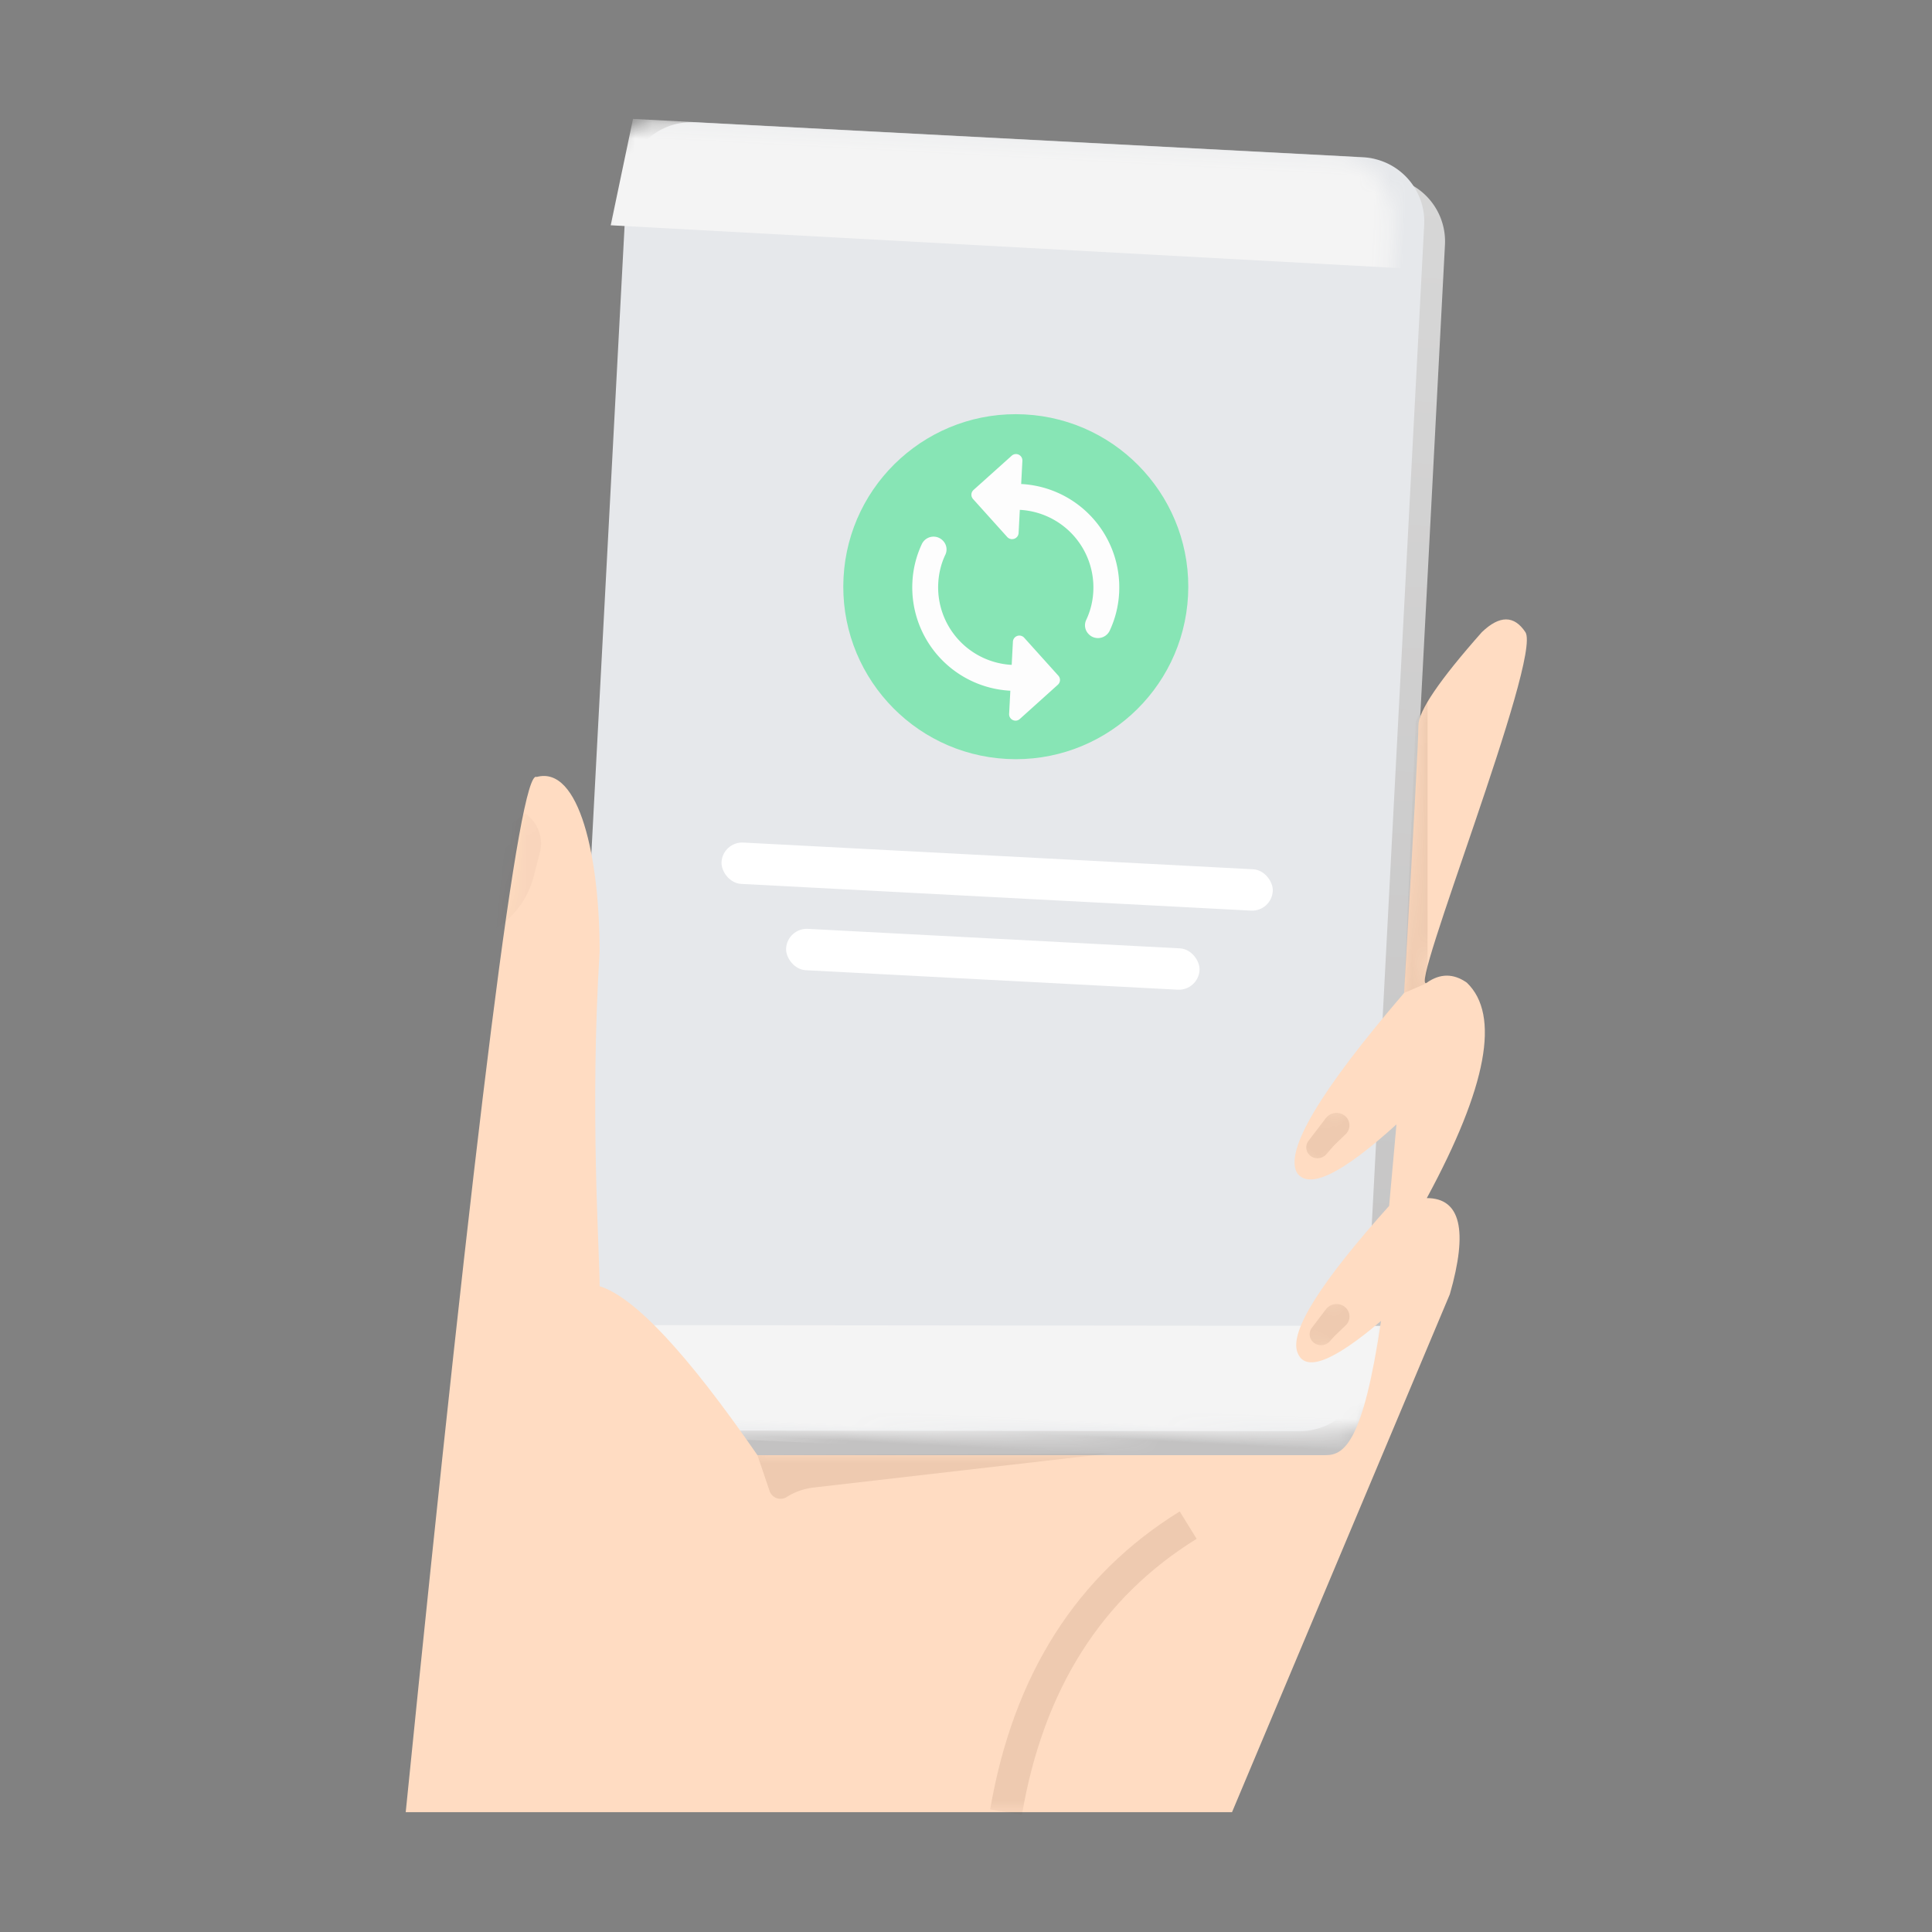 <svg xmlns="http://www.w3.org/2000/svg" xmlns:xlink="http://www.w3.org/1999/xlink" width="120" height="120" viewBox="0 0 120 120">
    <rect x="0" y="0" width="120" height="120" fill="#808080" stroke="none"/>
    <defs>
        <linearGradient id="a" x1="50%" x2="50%" y1="0%" y2="100%">
            <stop offset="0%" stop-color="#D7D7D7"/>
            <stop offset="100%" stop-color="#C3C2C2"/>
        </linearGradient>
        <path id="b" d="M6.17 1.243H47.76a4 4 0 0 1 4 4v71.221a4 4 0 0 1-3.795 3.995L6.336 82.601a4 4 0 0 1-4.206-3.997l.038-73.36a4.006 4.006 0 0 1 4.002-4z"/>
        <path id="d" d="M12.857 2.143c-5.914 0-10.714 4.8-10.714 10.714 0 5.914 4.8 10.714 10.714 10.714 5.914 0 10.714-4.8 10.714-10.714 0-5.914-4.8-10.714-10.714-10.714z"/>
        <path id="f" d="M12.044 51.734c0-5.801-1.237-11.574-3.913-10.846C7.084 40.296 4.374 61.729 0 105.186h51.323l13.529-32.17c1.142-3.98.665-5.971-1.431-5.971 3.743-6.917 4.573-11.377 2.488-13.38-.827-.583-1.656-.583-2.488 0-1.248.872 7.176-20.192 6.123-21.773-.701-1.054-1.602-1.054-2.702 0-2.628 2.967-3.942 4.898-3.942 5.794 0 .896-.297 6.436-.89 16.619-5.243 6.106-7.456 9.837-6.638 11.191.756 1.033 2.81.023 6.165-3.03l-.455 5.062c-4.246 4.732-6.15 7.751-5.71 9.059.44 1.307 2.176.67 5.207-1.913-1.1 7.422-2.243 8.338-3.428 8.338H21.846c-4.364-6.319-7.631-9.817-9.802-10.494 0-2.186-.617-10.824 0-20.784z"/>
    </defs>
    <g fill="none" fill-rule="evenodd">
        <path fill="#FFF" d="M0 0h120v120H0z" opacity=".01"/>
        <g transform="translate(25.2 7.371)">
            <g transform="translate(9.607 .012)">
                <path fill="url(#a)" d="M7.429 2.472h41.628a4 4 0 0 1 4 4v73.343a4 4 0 0 1-4 4H7.43a4 4 0 0 1-4-4V6.472a4 4 0 0 1 4-4z" transform="rotate(3 28.243 43.143)"/>
                <mask id="c" fill="#fff">
                    <use xlink:href="#b"/>
                </mask>
                <use fill="#E6E8EB" transform="rotate(3 26.943 42.03)" xlink:href="#b"/>
                <g fill="#FFF" mask="url(#c)">
                    <g transform="rotate(3 -851.957 214.83)">
                        <rect width="34.286" height="2.571" rx="1.286"/>
                        <rect width="25.714" height="2.571" x="4.286" y="5.143" rx="1.286"/>
                    </g>
                </g>
                <path fill="#F4F4F4" d="M-.138 76.258l51.293-2.637-1.194 8.923-49.63.296z" mask="url(#c)" transform="rotate(3 25.509 78.23)"/>
                <path fill="#F4F4F4" d="M4.3 1.278h49.588l.355 6.767-50.98-.097z" mask="url(#c)" transform="rotate(3 28.753 4.661)"/>
                <g mask="url(#c)">
                    <g transform="rotate(3 -288.755 315.554)">
                        <path d="M0 0h25.714v25.714H0z"/>
                        <mask id="e" fill="#fff">
                            <use xlink:href="#d"/>
                        </mask>
                        <use fill="#87E5B5" fill-rule="nonzero" xlink:href="#d"/>
                        <path fill="#FDFDFD" fill-rule="nonzero" d="M12.857 6.47V5.032a.398.398 0 0 0-.683-.282l-2.25 2.242c-.16.161-.16.41 0 .57l2.242 2.243c.257.249.691.072.691-.29V8.078A4.825 4.825 0 0 1 17.68 12.9a4.68 4.68 0 0 1-.354 1.808.772.772 0 0 0 .185.835c.41.41 1.1.265 1.318-.273a6.29 6.29 0 0 0 .458-2.37 6.427 6.427 0 0 0-6.429-6.429zm0 11.25a4.825 4.825 0 0 1-4.821-4.821c0-.635.12-1.254.353-1.808a.772.772 0 0 0-.185-.836.805.805 0 0 0-1.317.273 6.29 6.29 0 0 0-.458 2.37 6.427 6.427 0 0 0 6.428 6.43v1.438c0 .361.434.538.683.28l2.242-2.241c.16-.16.16-.41 0-.57l-2.242-2.243a.402.402 0 0 0-.683.29v1.438z" mask="url(#e)"/>
                    </g>
                </g>
            </g>
            <mask id="g" fill="#fff">
                <use xlink:href="#f"/>
            </mask>
            <use fill="#FFDCC2" xlink:href="#f"/>
            <path fill="#572E11" fill-opacity=".1" d="M63.467 35.979v17.693l-1.457.633.728-16.884zM43.723 82.903l-18.391 2.12a3.983 3.983 0 0 0-1.672.59.716.716 0 0 1-1.06-.376l-.754-2.225 21.877-.11z" mask="url(#g)"/>
            <path fill="#572E11" fill-opacity=".1" fill-rule="nonzero" d="M48.074 86.507c-6.408 3.964-10.34 10.159-11.774 18.51l1.971.338c1.34-7.805 4.953-13.496 10.855-17.147l-1.052-1.701z" mask="url(#g)"/>
            <path fill="#572E11" fill-opacity=".1" d="M7.422 43.155c.783.54 1.146 1.51.91 2.431l-.38 1.477a5.405 5.405 0 0 1-2.327 3.212l.644-6.222 1.153-.898z" mask="url(#g)" opacity=".6"/>
            <path fill="#572E11" fill-opacity=".1" d="M57.297 61.571a.757.757 0 0 1 .751.851l-.122.985-.028.746a.723.723 0 0 1-.695.695.664.664 0 0 1-.689-.645l-.05-1.775a.833.833 0 0 1 .833-.857z" mask="url(#g)" transform="rotate(39 57.297 63.222)"/>
            <path fill="#572E11" fill-opacity=".1" d="M57.405 73.48a.757.757 0 0 1 .752.85l-.123.985-.02.41a.734.734 0 0 1-.706.695.665.665 0 0 1-.69-.645l-.044-1.439a.832.832 0 0 1 .831-.856z" mask="url(#g)" transform="rotate(39 57.405 74.963)"/>
        </g>
    </g>
</svg>
